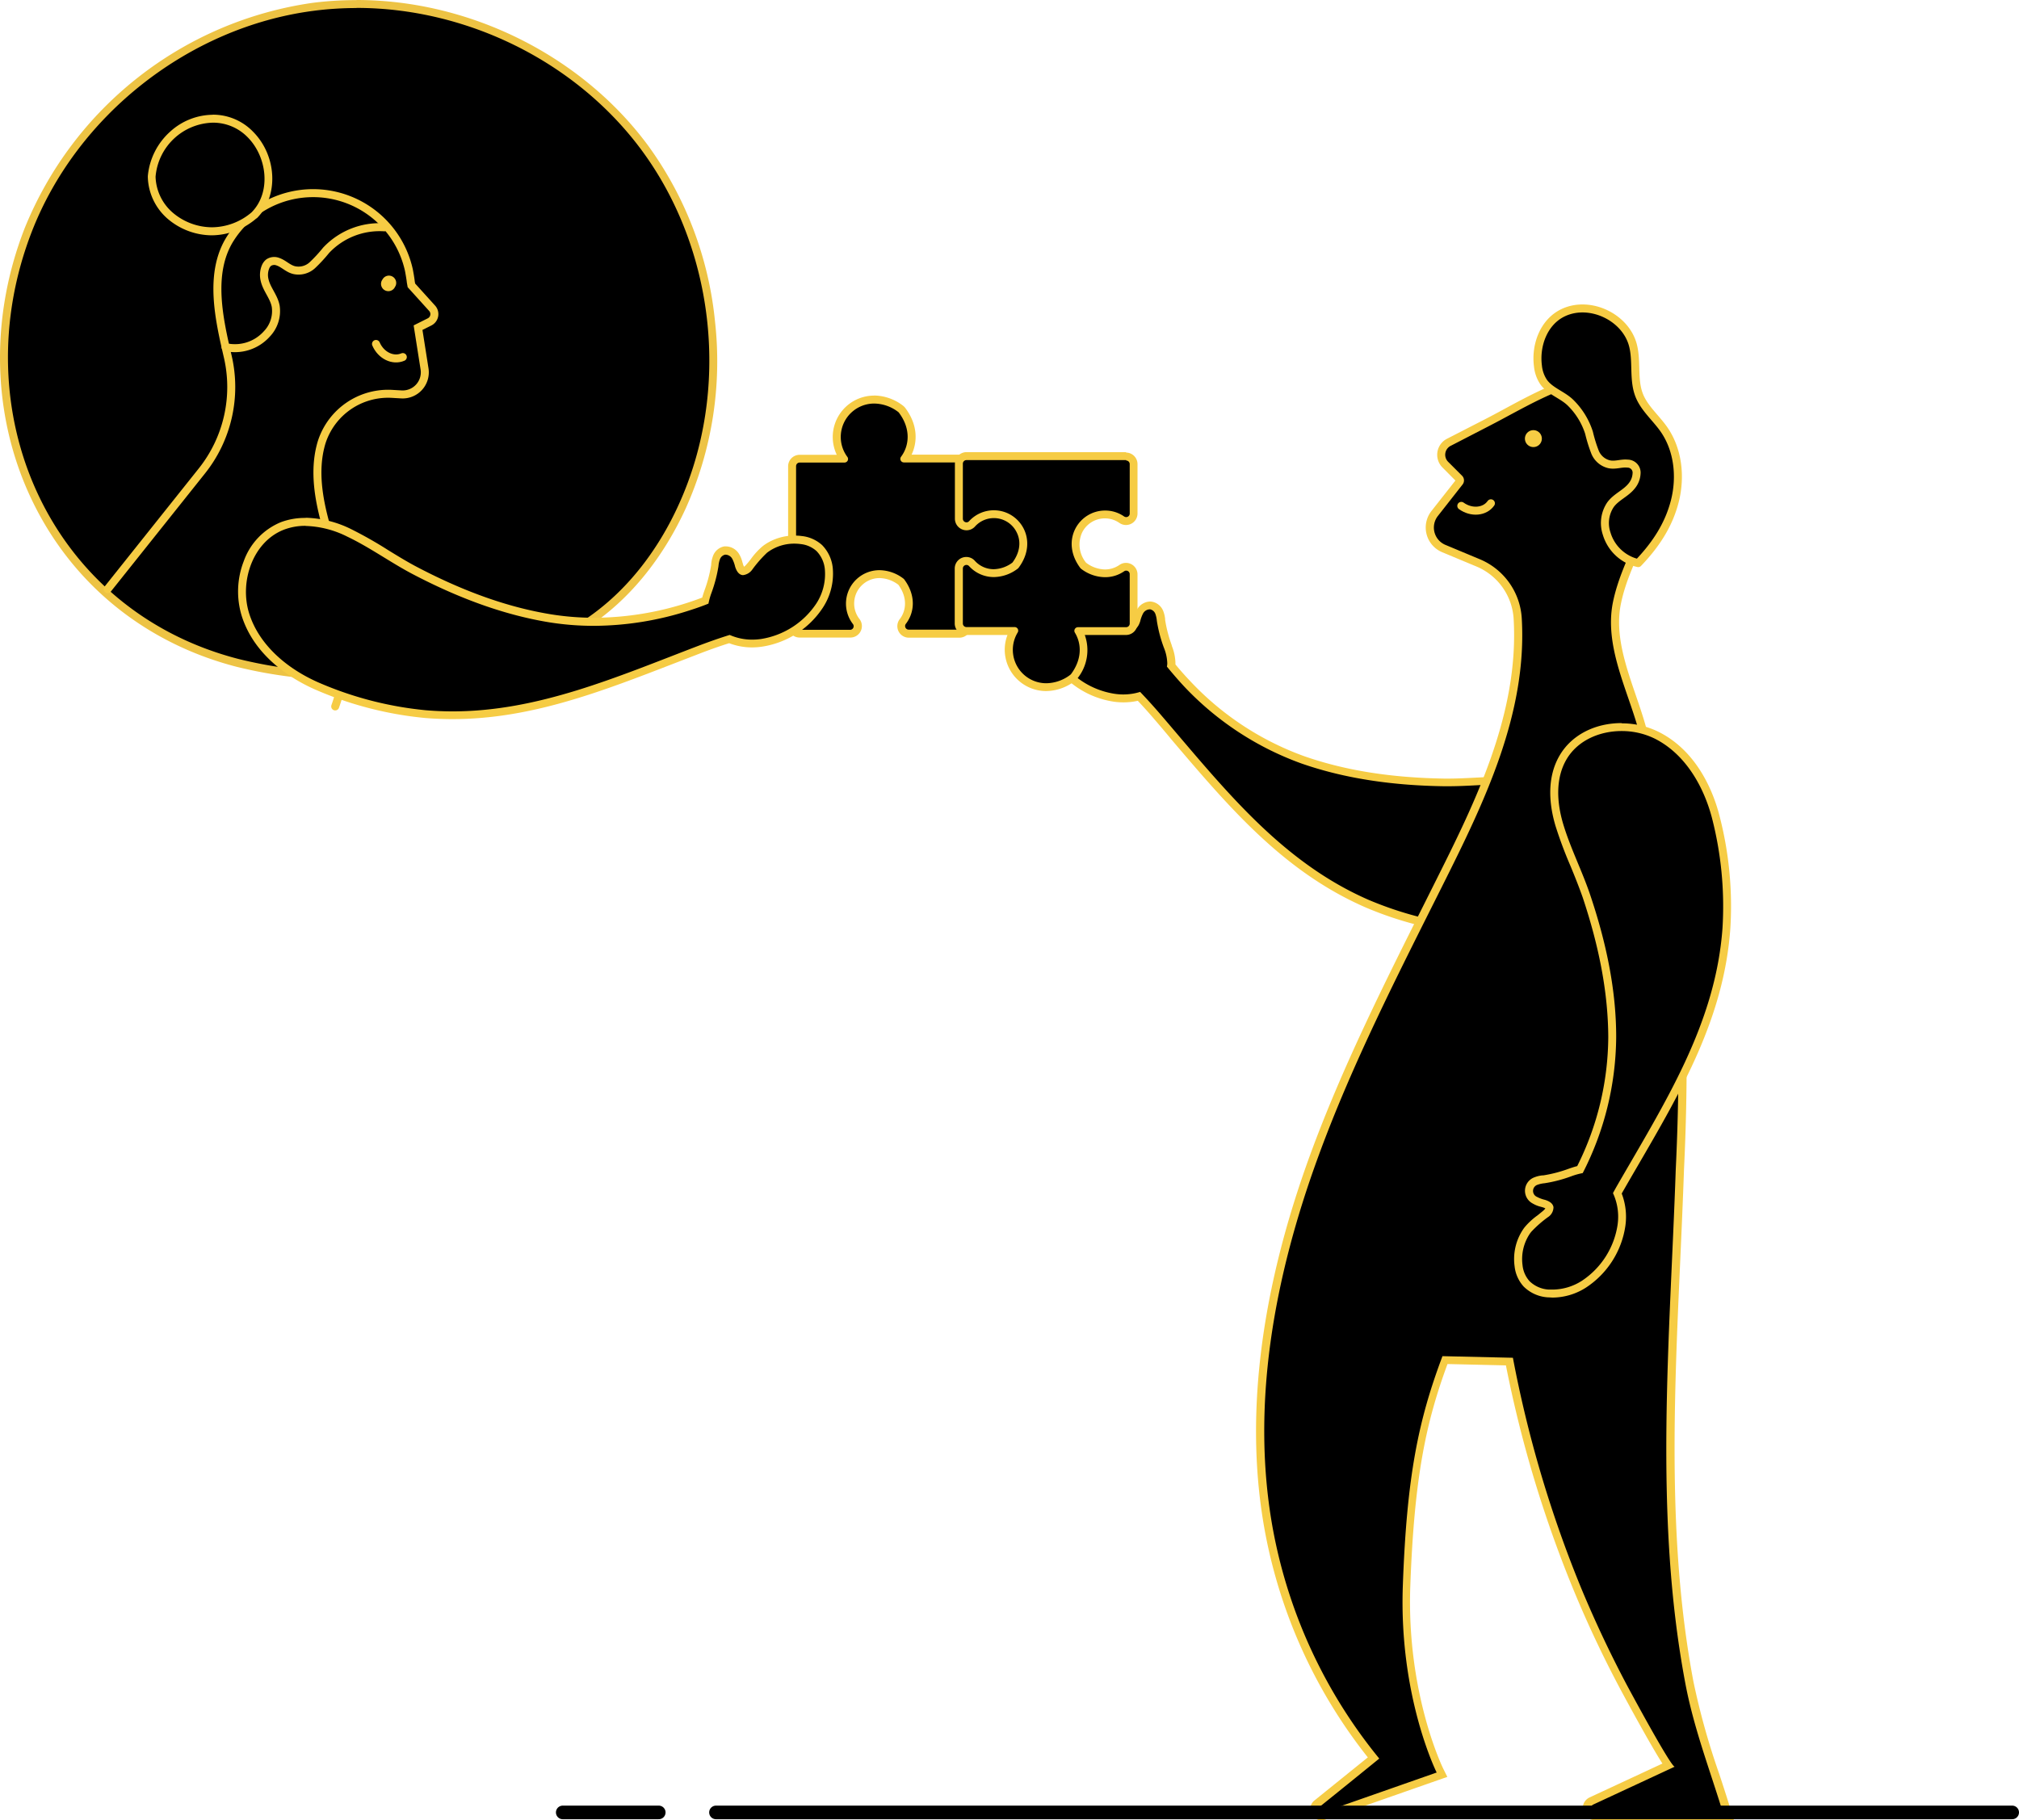 <svg xmlns="http://www.w3.org/2000/svg" viewBox="0 0 477.21 430.33"><defs><style>.cls-1{fill:#f6cc44}.cls-4,.cls-5{fill:none;stroke-linecap:round;stroke:#f6cc44;stroke-width:1.89px}.cls-4{stroke-miterlimit:10}.cls-5{stroke-linejoin:round}</style></defs><g id="Capa_2" data-name="Capa 2"><g id="Capa_1-2" data-name="Capa 1"><path d="M352.13 220.11c-1.06 0-2.14 0-3.22-.13a85.42 85.42 0 01-25.8-6.4c-19.14-8.35-31.92-23.39-45.45-39.32l-4.21-4.95c-1.35-1.57-2.78-3.16-4.26-4.71a14.66 14.66 0 01-3.7.47 15.15 15.15 0 01-2.13-.15 20 20 0 01-13.83-8.87 13.6 13.6 0 01-2.17-8.35 8 8 0 012.26-5.2 7.69 7.69 0 014.27-1.89 13.79 13.79 0 011.57-.1 11.54 11.54 0 016.5 2 6 6 0 01.57.42 15.67 15.67 0 012.57 2.8c.33.42.66.85 1 1.26.71.82 1.15 1 1.4 1h.1c.51-.1.83-.9 1-1.37l.12-.4a6.58 6.58 0 01.69-1.72 2.77 2.77 0 012.26-1.36 2.19 2.19 0 01.36 0 2.64 2.64 0 011.91 1.62 5.91 5.91 0 01.39 1.71v.17a32 32 0 001.61 6.16v.12a10.55 10.55 0 01.82 4 3.25 3.25 0 010 .44c1.34 1.62 2.53 3 3.73 4.23a69.93 69.93 0 0027.4 18c9.72 3.4 20.65 5.15 33.41 5.34h.94c2.35 0 4.74-.13 7.06-.25s4.77-.25 7.16-.25c1 0 1.95 0 2.86.07 4.52.22 10.74 1.47 14.68 6.1 5.7 6.7 3.38 17.11-2.36 22.63-4.62 4.45-11.55 6.89-19.53 6.89z"/><path class="cls-1" d="M255.46 141.45a10.72 10.72 0 016 1.78l.5.38a27.2 27.2 0 013.46 3.94 3.1 3.1 0 002.11 1.32h.26c1-.17 1.45-1.18 1.71-2a7.8 7.8 0 01.7-1.89 1.85 1.85 0 011.47-.92.75.75 0 01.21 0 1.7 1.7 0 011.2 1.06 6.48 6.48 0 01.35 1.64 32.53 32.53 0 001.66 6.34 10.6 10.6 0 01.81 3.75 4.67 4.67 0 01-.09.74c1.28 1.56 2.61 3.11 4 4.61a71.32 71.32 0 0027.77 18.28c10.77 3.76 22.25 5.22 33.7 5.39h1c4.74 0 9.48-.5 14.22-.5.94 0 1.87 0 2.81.06 5.19.26 10.65 1.82 14 5.78 5.11 6 3.38 15.88-2.3 21.35-4.94 4.75-12 6.62-18.88 6.62-1.05 0-2.1 0-3.14-.12a83.82 83.82 0 01-25.5-6.33c-20.95-9.13-34.5-26.73-49.33-44q-2.27-2.64-4.68-5.16a13.51 13.51 0 01-4 .6 13.33 13.33 0 01-2-.15 19.25 19.25 0 01-13.17-8.44 12.71 12.71 0 01-2-7.77 7.13 7.13 0 012-4.6 6.67 6.67 0 013.74-1.64 11.64 11.64 0 011.45-.09m0-1.87a13.69 13.69 0 00-1.69.1 8.51 8.51 0 00-4.79 2.14 9 9 0 00-2.56 5.79 14.59 14.59 0 002.31 8.94 21 21 0 0014.49 9.3 15.61 15.61 0 002.26.16 15.43 15.43 0 003.41-.37c1.33 1.41 2.62 2.85 3.84 4.28 1.42 1.65 2.82 3.3 4.22 5 13.6 16 26.44 31.13 45.79 39.57a84.84 84.84 0 0026.1 6.47c1.1.09 2.2.14 3.29.14 8.22 0 15.39-2.54 20.18-7.15 6.05-5.82 8.47-16.82 2.43-23.92-4.16-4.88-10.65-6.19-15.36-6.43-.92-.05-1.87-.07-2.9-.07-2.42 0-4.85.13-7.21.25s-4.69.25-7 .25h-.93c-12.66-.2-23.49-1.93-33.11-5.29a69 69 0 01-27-17.8 73.488 73.488 0 01-3.44-3.89v-.1a11.59 11.59 0 00-.87-4.32v-.11a31.33 31.33 0 01-1.57-6v-.19a7 7 0 00-.46-1.94 3.55 3.55 0 00-2.61-2.17 3.05 3.05 0 00-.52-.05 3.71 3.71 0 00-3 1.8 7.16 7.16 0 00-.8 2c0 .12-.07.25-.11.37a2.71 2.71 0 01-.27.63 3.17 3.17 0 01-.6-.58c-.33-.39-.64-.79-1-1.22a16.63 16.63 0 00-2.72-3c-.2-.16-.41-.32-.63-.47a12.55 12.55 0 00-7-2.1"/><path d="M82.86 159.83A105.57 105.57 0 0156 156.69c-20.7-5.37-37.33-18.59-46.84-37.22C-.87 99.73-1.78 76 6.72 54.24 17.51 26.67 44.47 5.53 73.82 1.62A80.56 80.56 0 0184.27.94c26.48 0 52.57 13 68.08 33.92 17.62 23.79 21.21 57.86 8.93 84.8-5.54 12.17-13.6 21.89-23.29 28.1-12.07 7.74-26.66 10-38 11.16a170 170 0 01-17.11.91z"/><path d="M84.27 1.87c26 0 51.83 12.64 67.32 33.55 17.55 23.69 21.07 57 8.84 83.85-5 11.06-12.71 21.14-22.94 27.7-11.11 7.11-24.49 9.71-37.61 11-5.65.56-11.34.91-17 .91a105.69 105.69 0 01-26.59-3.12C11.57 144.18-9 97.1 7.59 54.58c10.75-27.45 37.13-48.14 66.35-52a79.41 79.41 0 0110.33-.68m0-1.87A78.85 78.85 0 0073.7.7 86.61 86.61 0 005.85 53.9c-8.6 22-7.68 46 2.52 66 9.63 18.87 26.47 32.25 47.43 37.7a107.06 107.06 0 0027.06 3.17 172.27 172.27 0 0017.21-.92c11.46-1.14 26.19-3.46 38.43-11.3 9.84-6.31 18-16.16 23.64-28.5A84.84 84.84 0 00169 76a84.85 84.85 0 00-15.9-41.7C137.42 13.14 111.05 0 84.27 0" fill="#edc344"/><path d="M376.87 429.4a1.89 1.89 0 01-.8-3.6l18.2-8.5c-.87-1.22-2.32-3.62-5-8.36s-5.34-9.71-5.72-10.42c-3.91-7.4-7.53-15.08-10.75-22.83a283.9 283.9 0 01-16-53.83l-15.23-.35c-5.15 13.87-8.12 26.68-9.08 53.43-.92 25.68 7.81 43.46 7.9 43.64l.47.95L313 429.3a1.91 1.91 0 01-.58.1 1.7 1.7 0 01-1.59-1.16 1.65 1.65 0 01.55-1.87l13.33-10.78a120.83 120.83 0 01-24.61-53.19c-5-26.32-1.42-56.33 10.59-89.2 7.43-20.43 17.31-40.2 26.9-59.2l2.47-4.94c9.39-18.75 20-40 18.67-62.81a15.29 15.29 0 00-9.34-13.14l-8.1-3.37a5.4 5.4 0 01-2.17-8.32L345 114a.63.63 0 00-.05-.82l-3.29-3.29a3.28 3.28 0 01-.93-2.84 3.33 3.33 0 011.75-2.44l8.88-4.57c1.6-.82 3.2-1.68 4.79-2.54 3.19-1.71 6.48-3.48 9.83-5a20 20 0 018.2-2h.69a19.22 19.22 0 0113.31 6.5 18.46 18.46 0 014.63 13.72c-.48 6.45-3.11 12.34-5.65 18-2 4.48-4.07 9.11-5 13.92-1.46 7.32 1.09 14.78 3.56 22 .84 2.46 1.71 5 2.39 7.44a252.64 252.64 0 016.89 34.68c2.68 20.59 3.36 43.4 2.09 69.72-.24 7.21-.57 14.59-.9 21.73-1.48 32.89-3 66.89 3.14 99.49a174.06 174.06 0 006.12 21.95c.91 2.78 1.86 5.66 2.74 8.54l.36 1.21z"/><path class="cls-1" d="M374.13 91.44h.65a18 18 0 0117.1 19.18c-.85 11.33-8.46 20.84-10.67 31.86-2 10.15 3.34 20.33 6 29.85a252 252 0 016.79 34.55c3 23 3.19 46.37 2.08 69.55-1.37 40.23-5.26 81.59 2.25 121.45 2 10.65 5.76 20.36 8.88 30.58h-30.34a1 1 0 01-.4-1.81l19.36-9c-.92 0-10.52-17.83-11.42-19.52q-5.88-11.13-10.71-22.76a280.88 280.88 0 01-16.11-54.39l-16.65-.38c-5.63 15-8.44 28.11-9.37 54.35s8 44.08 8 44.08l-26.88 9.42a.86.86 0 01-.27 0 .76.76 0 01-.46-1.36q7.04-5.66 14.04-11.36a120.06 120.06 0 01-25-53.51c-5.61-29.61.2-60.39 10.55-88.7 8.07-22.11 18.84-43.08 29.36-64.09 9.85-19.68 20.11-40.64 18.77-63.29a16.16 16.16 0 00-9.92-13.94l-8.1-3.38a4.44 4.44 0 01-1.79-6.86l5.83-7.43a1.57 1.57 0 00-.12-2.06l-3.29-3.29a2.36 2.36 0 01.59-3.78l8.87-4.58c4.84-2.48 9.6-5.28 14.56-7.48a19.56 19.56 0 017.83-1.9m0-1.87a21.14 21.14 0 00-8.59 2.06c-3.37 1.49-6.68 3.27-9.88 5-1.56.85-3.18 1.72-4.78 2.54l-8.89 4.56a4.25 4.25 0 00-1.06 6.78l3.06 3.09-5.66 7.2a6.32 6.32 0 002.55 9.75l8.1 3.38a14.34 14.34 0 018.77 12.32c1.34 22.56-9.24 43.69-18.58 62.34l-2.47 4.94c-9.59 19.11-19.49 38.87-27 59.35-12.07 33-15.65 63.21-10.63 89.69a121.65 121.65 0 0024.22 52.88l-12.62 10.19a2.59 2.59 0 00-.84 2.91 2.63 2.63 0 003.36 1.63l26.89-9.42 2-.7-.95-1.91c-.09-.17-8.71-17.77-7.8-43.17.94-26.22 3.82-39 8.79-52.52l13.81.32A283.56 283.56 0 00372 376.05c3.22 7.78 6.85 15.49 10.79 22.91.37.7 3 5.61 5.72 10.44 2.08 3.69 3.45 6 4.42 7.51l-17.2 8a2.82 2.82 0 001.19 5.38h32.9l-.74-2.42c-.88-2.89-1.82-5.77-2.74-8.56a171.65 171.65 0 01-6.09-21.82c-6.13-32.49-4.6-66.44-3.12-99.27.32-7.15.65-14.54.9-21.76 1.27-26.36.58-49.22-2.1-69.86a254.23 254.23 0 00-6.9-34.78c-.68-2.48-1.55-5-2.4-7.49-2.43-7.09-4.95-14.43-3.53-21.5.94-4.71 2.9-9.09 5-13.73 2.58-5.78 5.24-11.75 5.74-18.36a19.44 19.44 0 00-4.87-14.41 20.11 20.11 0 00-14-6.78h-.74"/><path class="cls-1" d="M364.43 103.69a2 2 0 11-2-2 2 2 0 012 2"/><path d="M155.7 428.46h-22.69m342.59 0H169.23" stroke="#000" stroke-width="3.22" stroke-miterlimit="10" fill="none" stroke-linecap="round"/><path d="M214.77 149.73a1.78 1.78 0 01-1.41-2.87c1.62-2.09 2.37-5.65-.39-9.38a8.66 8.66 0 00-5.12-1.84 7 7 0 00-7 7 6.87 6.87 0 001.46 4.26 1.77 1.77 0 01-1.42 2.86H189a1.78 1.78 0 01-1.78-1.78V110.2a1.78 1.78 0 011.78-1.78h10.45a8.84 8.84 0 017.21-14 10.51 10.51 0 016.24 2.22 2.28 2.28 0 01.38.38c3.29 4.42 2.45 8.77.55 11.4h12.92a1.79 1.79 0 011.79 1.78v12a8.67 8.67 0 015.53-2 10.51 10.51 0 016.24 2.22 1.76 1.76 0 01.39.38c2.43 3.27 2.89 7 1.28 10.2a8.84 8.84 0 01-13.47 3v12a1.79 1.79 0 01-1.79 1.78z"/><path class="cls-1" d="M206.63 95.4a9.5 9.5 0 015.68 2 .66.66 0 01.18.19c2.81 3.76 2.47 7.72.48 10.39a.84.84 0 00.68 1.34h13.07a.85.85 0 01.85.85v12.18a.84.84 0 00.85.85.82.82 0 00.58-.2 7.91 7.91 0 015.08-1.85 9.53 9.53 0 015.69 2 .81.81 0 01.18.19c4.84 6.49.31 13.59-5.87 13.59a7.85 7.85 0 01-5.08-1.86.84.84 0 00-1.39.64V148a.85.85 0 01-.85.85h-11.99a.85.85 0 01-.67-1.36c2.07-2.67 2.46-6.69-.37-10.51a.85.85 0 00-.19-.19 9.46 9.46 0 00-5.69-2 7.91 7.91 0 00-6.25 12.74.85.85 0 01-.67 1.36H189a.85.85 0 01-.84-.85V110.2a.85.85 0 01.84-.85h10.6a.84.84 0 00.68-1.34 7.9 7.9 0 016.35-12.61m0-1.88a9.79 9.79 0 00-8.85 14H189a2.72 2.72 0 00-2.72 2.72V148a2.72 2.72 0 002.72 2.72h12a2.72 2.72 0 002.15-4.38 5.92 5.92 0 01-1.26-3.68 6 6 0 016-6 7.6 7.6 0 014.45 1.58c2.35 3.25 1.72 6.33.32 8.13a2.72 2.72 0 002.15 4.38h11.95a2.72 2.72 0 002.72-2.72V137.7a9.79 9.79 0 0013.35-4.24c1.75-3.5 1.24-7.68-1.37-11.19a2.85 2.85 0 00-.58-.57 11.41 11.41 0 00-6.8-2.4 9.8 9.8 0 00-4.6 1.15V110.2a2.72 2.72 0 00-2.72-2.72h-11.3c1.38-2.91 1.56-6.93-1.46-11a2.85 2.85 0 00-.57-.58 11.46 11.46 0 00-6.8-2.4"/><path class="cls-4" d="M25.44 139.28l22.2-27.85a31.83 31.83 0 006.18-27.19c-2-8.67-4.56-19.63.59-27.8a23.19 23.19 0 0142.24 7.43s.36 1.88.45 2.81l.14.78 4.9 5.42a2.06 2.06 0 01-.61 3.22l-2.72 1.36 1.54 9.78a5.23 5.23 0 01-5.46 6l-2.1-.12A16.49 16.49 0 0076 104.64c-.07.25-.15.5-.21.76-1.56 6-.5 12.47 1.17 18.49a222.36 222.36 0 014.45 22.46A44.36 44.36 0 0179.23 167"/><path class="cls-1" d="M93.41 67.71a1.73 1.73 0 11-3-1.65 1.72 1.72 0 012.34-.69 1.73 1.73 0 01.69 2.34"/><path class="cls-4" d="M88.87 81.31c1.17 2.72 4 4.1 6.34 3.1m250.18 35.18c2.41 1.73 5.56 1.45 7-.61"/><path d="M106.9 169.13c-2.15 0-4.31-.1-6.43-.28a85.09 85.09 0 01-25.73-6.67c-8.46-3.74-14.58-9.86-16.78-16.78-2.41-7.59.51-17.85 8.71-21a15.1 15.1 0 015.47-1 24.45 24.45 0 0110.35 2.6 98.39 98.39 0 018.71 4.93c2.25 1.38 4.57 2.8 6.93 4 11.31 5.92 21.75 9.59 31.92 11.23a64.94 64.94 0 0010.29.82 73.29 73.29 0 0022.39-3.62c1.2-.38 2.45-.83 3.91-1.39a18.66 18.66 0 01.65-2.14 33.77 33.77 0 001.61-6.16v-.19a6.32 6.32 0 01.4-1.7 2.61 2.61 0 011.9-1.61h.37a2.77 2.77 0 012.26 1.36 6.66 6.66 0 01.69 1.72l.11.39c.15.47.47 1.28 1 1.37h.1c.25 0 .69-.17 1.4-1 .35-.41.68-.83 1-1.25a16.54 16.54 0 012.58-2.81l.57-.42a11.51 11.51 0 016.5-1.94 11.82 11.82 0 011.57.1 7.55 7.55 0 014.26 1.89 8 8 0 012.27 5.19 13.65 13.65 0 01-2.17 8.35 20.12 20.12 0 01-13.83 8.88 15.43 15.43 0 01-2.15.15 14 14 0 01-5.39-1c-2.27.71-4.6 1.53-7.11 2.49-2 .77-4 1.56-6.06 2.34-17.48 6.78-34 13.18-52.27 13.18"/><path class="cls-1" d="M72.14 124.33a23.39 23.39 0 019.94 2.53c5.41 2.58 10.3 6.17 15.61 8.94 10.16 5.31 20.94 9.5 32.21 11.33a66.49 66.49 0 0010.44.82 74.21 74.21 0 0022.66-3.66c1.52-.48 3-1 4.45-1.59a16.13 16.13 0 01.71-2.53 33.25 33.25 0 001.66-6.34 6 6 0 01.35-1.63 1.69 1.69 0 011.2-1.07h.21a1.88 1.88 0 011.47.93 7.65 7.65 0 01.7 1.89c.26.83.74 1.84 1.7 2a1.24 1.24 0 00.27 0 3.14 3.14 0 002.11-1.33 28.9 28.9 0 013.45-3.94c.17-.13.33-.25.51-.37a10.6 10.6 0 016-1.79 11.78 11.78 0 011.45.1 6.63 6.63 0 013.74 1.64 7.11 7.11 0 012 4.59 12.76 12.76 0 01-2 7.77 19.29 19.29 0 01-13.17 8.45 15.12 15.12 0 01-2 .14 13 13 0 01-5.34-1.11c-2.52.78-5 1.66-7.5 2.61-19.28 7.37-37.75 15.46-58 15.46-2.1 0-4.21-.09-6.35-.27a83.51 83.51 0 01-25.43-6.6c-7.22-3.19-13.87-8.69-16.27-16.2s.8-17 8.16-19.87a14.1 14.1 0 015.13-.92m0-1.87a16.11 16.11 0 00-5.81 1 15.63 15.63 0 00-8.8 9.26 19.8 19.8 0 00-.46 12.93c3.12 9.82 12.17 15.08 17.29 17.35a85 85 0 0026 6.75c2.14.18 4.33.27 6.51.27 18.45 0 35-6.43 52.6-13.24l6.06-2.34c2.38-.91 4.59-1.69 6.74-2.37a15.13 15.13 0 005.43 1 16 16 0 002.29-.17 21 21 0 0014.48-9.3 14.65 14.65 0 002.32-8.93 9 9 0 00-2.56-5.8 8.47 8.47 0 00-4.8-2.13 13.41 13.41 0 00-1.68-.11 12.5 12.5 0 00-7 2.1c-.22.15-.43.31-.63.47a16.75 16.75 0 00-2.73 3c-.33.42-.64.83-1 1.21a3.44 3.44 0 01-.59.59 2.84 2.84 0 01-.27-.64c0-.12-.07-.24-.11-.37a7 7 0 00-.8-2 3.71 3.71 0 00-3-1.8 3 3 0 00-.52 0 3.54 3.54 0 00-2.61 2.17 7 7 0 00-.46 2v.18a31.68 31.68 0 01-1.57 6c-.18.52-.38 1.11-.55 1.75-1.25.47-2.35.86-3.41 1.2a72.31 72.31 0 01-22.1 3.57 64.45 64.45 0 01-10.15-.8c-10.06-1.63-20.41-5.27-31.63-11.14-2.33-1.21-4.63-2.63-6.87-4a96.31 96.31 0 00-8.8-5 25.49 25.49 0 00-10.75-2.7"/><path d="M367 305.8h-1a8 8 0 01-5.19-2.27 7.62 7.62 0 01-1.89-4.27 11.76 11.76 0 011.84-8.07l.42-.57A16.07 16.07 0 01364 288c.42-.33.85-.66 1.26-1 .71-.61 1.05-1.13 1-1.5s-.9-.83-1.37-1l-.38-.12a6.19 6.19 0 01-1.73-.69 2.65 2.65 0 01-1.33-2.62 2.62 2.62 0 011.62-1.91 6.13 6.13 0 011.69-.39h.19a32.23 32.23 0 006.16-1.61 21 21 0 012.34-.7 69.69 69.69 0 007.63-31.35c0-10.3-2-21.19-6.1-33.28-.84-2.52-1.89-5-2.89-7.47a93.74 93.74 0 01-3.51-9.38c-1.3-4.34-2.2-10.62.86-15.88 2.62-4.52 7.8-7.22 13.86-7.22a18.44 18.44 0 018.26 1.91C398.05 177 403.13 184 405.5 193a85.32 85.32 0 012.57 26.46c-1.49 20.83-11.42 37.89-21.93 55.95-1.08 1.87-2.17 3.74-3.25 5.63-.18.3-.35.61-.52.92l-.08.15a14.37 14.37 0 011 7.67 20.14 20.14 0 01-8.87 13.83 13.9 13.9 0 01-7.42 2.19z"/><path class="cls-1" d="M383.29 172.82a17.64 17.64 0 017.84 1.8c7.05 3.54 11.44 11 13.47 18.6a83.78 83.78 0 012.53 26.15c-1.63 22.79-13.7 41.43-25.06 61.18-.28.49-.55 1-.83 1.5a13.27 13.27 0 011.08 7.57 19.29 19.29 0 01-8.44 13.17 13 13 0 01-6.84 2.07h-.94a7.08 7.08 0 01-4.59-2 6.64 6.64 0 01-1.64-3.74 10.78 10.78 0 011.69-7.42c.12-.18.25-.35.38-.51a27.2 27.2 0 013.94-3.46 2.8 2.8 0 001.3-2.37c-.18-1-1.18-1.45-2-1.71a7.8 7.8 0 01-1.89-.7 1.53 1.53 0 01.16-2.88 6.4 6.4 0 011.63-.35 32.62 32.62 0 006.35-1.66 16.4 16.4 0 012.66-.74 71.33 71.33 0 007.91-32.21c0-11.42-2.49-22.72-6.15-33.58-1.91-5.68-4.69-11.07-6.4-16.82-1.48-5-1.83-10.64.78-15.14s7.8-6.75 13.05-6.75m0-1.88c-6.4 0-11.88 2.88-14.67 7.69-3.23 5.55-2.3 12.1-.95 16.62a98.77 98.77 0 003.54 9.47c1 2.42 2 4.92 2.88 7.41 4 12 6 22.79 6.05 33a68.86 68.86 0 01-7.34 30.54c-.69.17-1.35.4-2 .62a31.53 31.53 0 01-6 1.57h-.18a6.84 6.84 0 00-1.94.46 3.39 3.39 0 00-.42 6.18 7.11 7.11 0 002 .8l.38.11a2.71 2.71 0 01.63.27 4 4 0 01-.58.6c-.39.33-.79.64-1.22 1a16.34 16.34 0 00-3 2.73 7.36 7.36 0 00-.47.63 12.62 12.62 0 00-2 8.71 8.45 8.45 0 002.14 4.79 8.88 8.88 0 005.79 2.56c.36 0 .73.05 1.1.05a14.78 14.78 0 007.84-2.36 21.08 21.08 0 009.3-14.49 15.4 15.4 0 00-.85-7.74c.12-.22.24-.44.37-.66 1.08-1.89 2.17-3.76 3.25-5.62 10.57-18.16 20.55-35.31 22.05-56.36a84.88 84.88 0 00-2.59-26.77c-1.39-5.42-5.2-15.18-14.39-19.75a19.54 19.54 0 00-8.69-2"/><path d="M247.3 162.52a8.84 8.84 0 01-7.62-13.32l-11.25.05a1.79 1.79 0 01-1.79-1.78v-13a1.79 1.79 0 011.8-1.78 1.72 1.72 0 011.3.58 7 7 0 005.16 2.29 8.66 8.66 0 005.11-1.84c2-2.67 2.41-5.68 1.12-8.24a6.94 6.94 0 00-6.23-3.86 7 7 0 00-5.16 2.28 1.68 1.68 0 01-1.29.58 1.84 1.84 0 01-1.24-.49 1.76 1.76 0 01-.57-1.31v-13a1.79 1.79 0 011.79-1.78h37.75a1.78 1.78 0 011.78 1.78v11.72a1.78 1.78 0 01-1.78 1.77 1.82 1.82 0 01-1-.32 7 7 0 00-10.18 2.62c-1.28 2.56-.88 5.56 1.11 8.23a8.63 8.63 0 005.12 1.86 7 7 0 004-1.23 1.77 1.77 0 012.8 1.45v11.69a1.78 1.78 0 01-1.78 1.78H255c1.9 3.25 1.52 7.23-1 10.67a1.8 1.8 0 01-.39.39 10.51 10.51 0 01-6.23 2.21z"/><path class="cls-1" d="M266.18 108.87a.85.85 0 01.84.85v11.67a.83.83 0 01-.84.85.87.87 0 01-.5-.16 7.82 7.82 0 00-4.48-1.39c-6.18 0-10.7 7.09-5.87 13.57a1.07 1.07 0 00.18.19 9.46 9.46 0 005.69 2 7.86 7.86 0 004.49-1.39.82.82 0 01.49-.16.83.83 0 01.84.84v11.69a.85.85 0 01-.84.84h-11.4a.85.85 0 00-.72 1.29c1.6 2.63 1.71 6.25-.89 9.77a1.7 1.7 0 01-.19.19 9.53 9.53 0 01-5.68 2 7.9 7.9 0 01-6.76-12 .84.84 0 00-.72-1.28h-11.39a.85.85 0 01-.85-.84v-13a.85.85 0 01.86-.85.83.83 0 01.6.27 7.89 7.89 0 005.86 2.6 9.46 9.46 0 005.66-2 .86.86 0 00.19-.19c4.86-6.49.34-13.6-5.85-13.6a7.92 7.92 0 00-5.85 2.58.79.79 0 01-.6.27.86.86 0 01-.87-.86v-13a.85.85 0 01.85-.85h37.75m0-1.88h-37.75a2.74 2.74 0 00-2.73 2.73v13a2.75 2.75 0 002.75 2.74 2.68 2.68 0 002-.89 6 6 0 019.85 1.37c1.11 2.2.76 4.8-1 7.15a7.6 7.6 0 01-4.43 1.57 6 6 0 01-4.47-2 2.68 2.68 0 00-2-.89 2.73 2.73 0 00-2.74 2.72v13a2.73 2.73 0 002.73 2.72h9.74a9.63 9.63 0 00-.65 3.48 9.79 9.79 0 009.78 9.78 11.37 11.37 0 006.79-2.39 2.7 2.7 0 00.59-.58 10.65 10.65 0 001.76-10.29h9.74a2.72 2.72 0 002.72-2.72v-11.61a2.72 2.72 0 00-4.28-2.22 6 6 0 01-3.42 1.06 7.62 7.62 0 01-4.45-1.59 6.78 6.78 0 01-.94-7.14 6 6 0 018.81-2.27 2.72 2.72 0 004.28-2.23v-11.67a2.73 2.73 0 00-2.72-2.73"/><path class="cls-5" d="M53.31 82.06a10.11 10.11 0 009.76-3.12 7.81 7.81 0 002.1-6.52c-.41-2.27-2.13-4-2.63-6.22a5.06 5.06 0 01.22-3.1 2.6 2.6 0 01.72-1 2.39 2.39 0 012.25-.22c1.41.5 2.38 1.68 3.9 2a4.81 4.81 0 004.17-1.16 35.43 35.43 0 003.27-3.54 17.34 17.34 0 0113.77-5.44"/><path d="M387.2 133.12a10.1 10.1 0 01-7.46-7 7.78 7.78 0 01.9-6.78c1.35-1.88 3.64-2.69 5.05-4.49a5 5 0 001.13-2.89 2.14 2.14 0 00-2.15-2.36c-1.49-.16-2.87.49-4.39.14a4.79 4.79 0 01-3.27-2.83 34.67 34.67 0 01-1.43-4.61 17.36 17.36 0 00-4.21-6.94c-1.94-2-4.86-2.77-6.49-5a8.27 8.27 0 01-1.37-3.83c-.65-4.9 1.37-10.5 6.07-12.66 6.27-2.88 14.66 1.1 16.39 7.77 1 3.89 0 8.18 1.51 11.91 1.22 3 3.88 5.22 5.76 7.89 3.4 4.84 4.08 11.27 2.63 17s-4.58 10.42-8.67 14.7"/><path class="cls-5" d="M387.2 133.12a10.1 10.1 0 01-7.46-7 7.78 7.78 0 01.9-6.78c1.35-1.88 3.64-2.69 5.05-4.49a5 5 0 001.13-2.89 2.14 2.14 0 00-2.15-2.36c-1.49-.16-2.87.49-4.39.14a4.79 4.79 0 01-3.27-2.83 34.67 34.67 0 01-1.43-4.61 17.36 17.36 0 00-4.21-6.94c-1.94-2-4.86-2.77-6.49-5a8.27 8.27 0 01-1.37-3.83c-.65-4.9 1.37-10.5 6.07-12.66 6.27-2.88 14.66 1.1 16.39 7.77 1 3.89 0 8.18 1.51 11.91 1.22 3 3.88 5.22 5.76 7.89 3.4 4.84 4.08 11.27 2.63 17s-4.58 10.4-8.67 14.68z"/><path d="M50.08 54.67a15.29 15.29 0 01-9.92-3.73 12.65 12.65 0 01-4.29-9.13v-.11a14.9 14.9 0 0114.46-13.64 12.3 12.3 0 018.84 3.69C64.51 37.1 65 46 60.1 50.88a15.49 15.49 0 01-10 3.79"/><path class="cls-1" d="M50.33 29a11.39 11.39 0 018.17 3.41c4.69 4.69 5.63 13.12.94 17.81a14.59 14.59 0 01-9.36 3.51 14.38 14.38 0 01-9.31-3.51 11.69 11.69 0 01-4-8.43A13.94 13.94 0 0150.33 29m0-1.87a15.17 15.17 0 00-10.12 4 16.07 16.07 0 00-5.27 10.5v.22a13.53 13.53 0 004.58 9.78 16.21 16.21 0 0010.52 4 16.39 16.39 0 0010.56-4h.06l.07-.06c5.19-5.2 4.76-14.76-.94-20.46a13.19 13.19 0 00-9.5-4"/></g></g></svg>